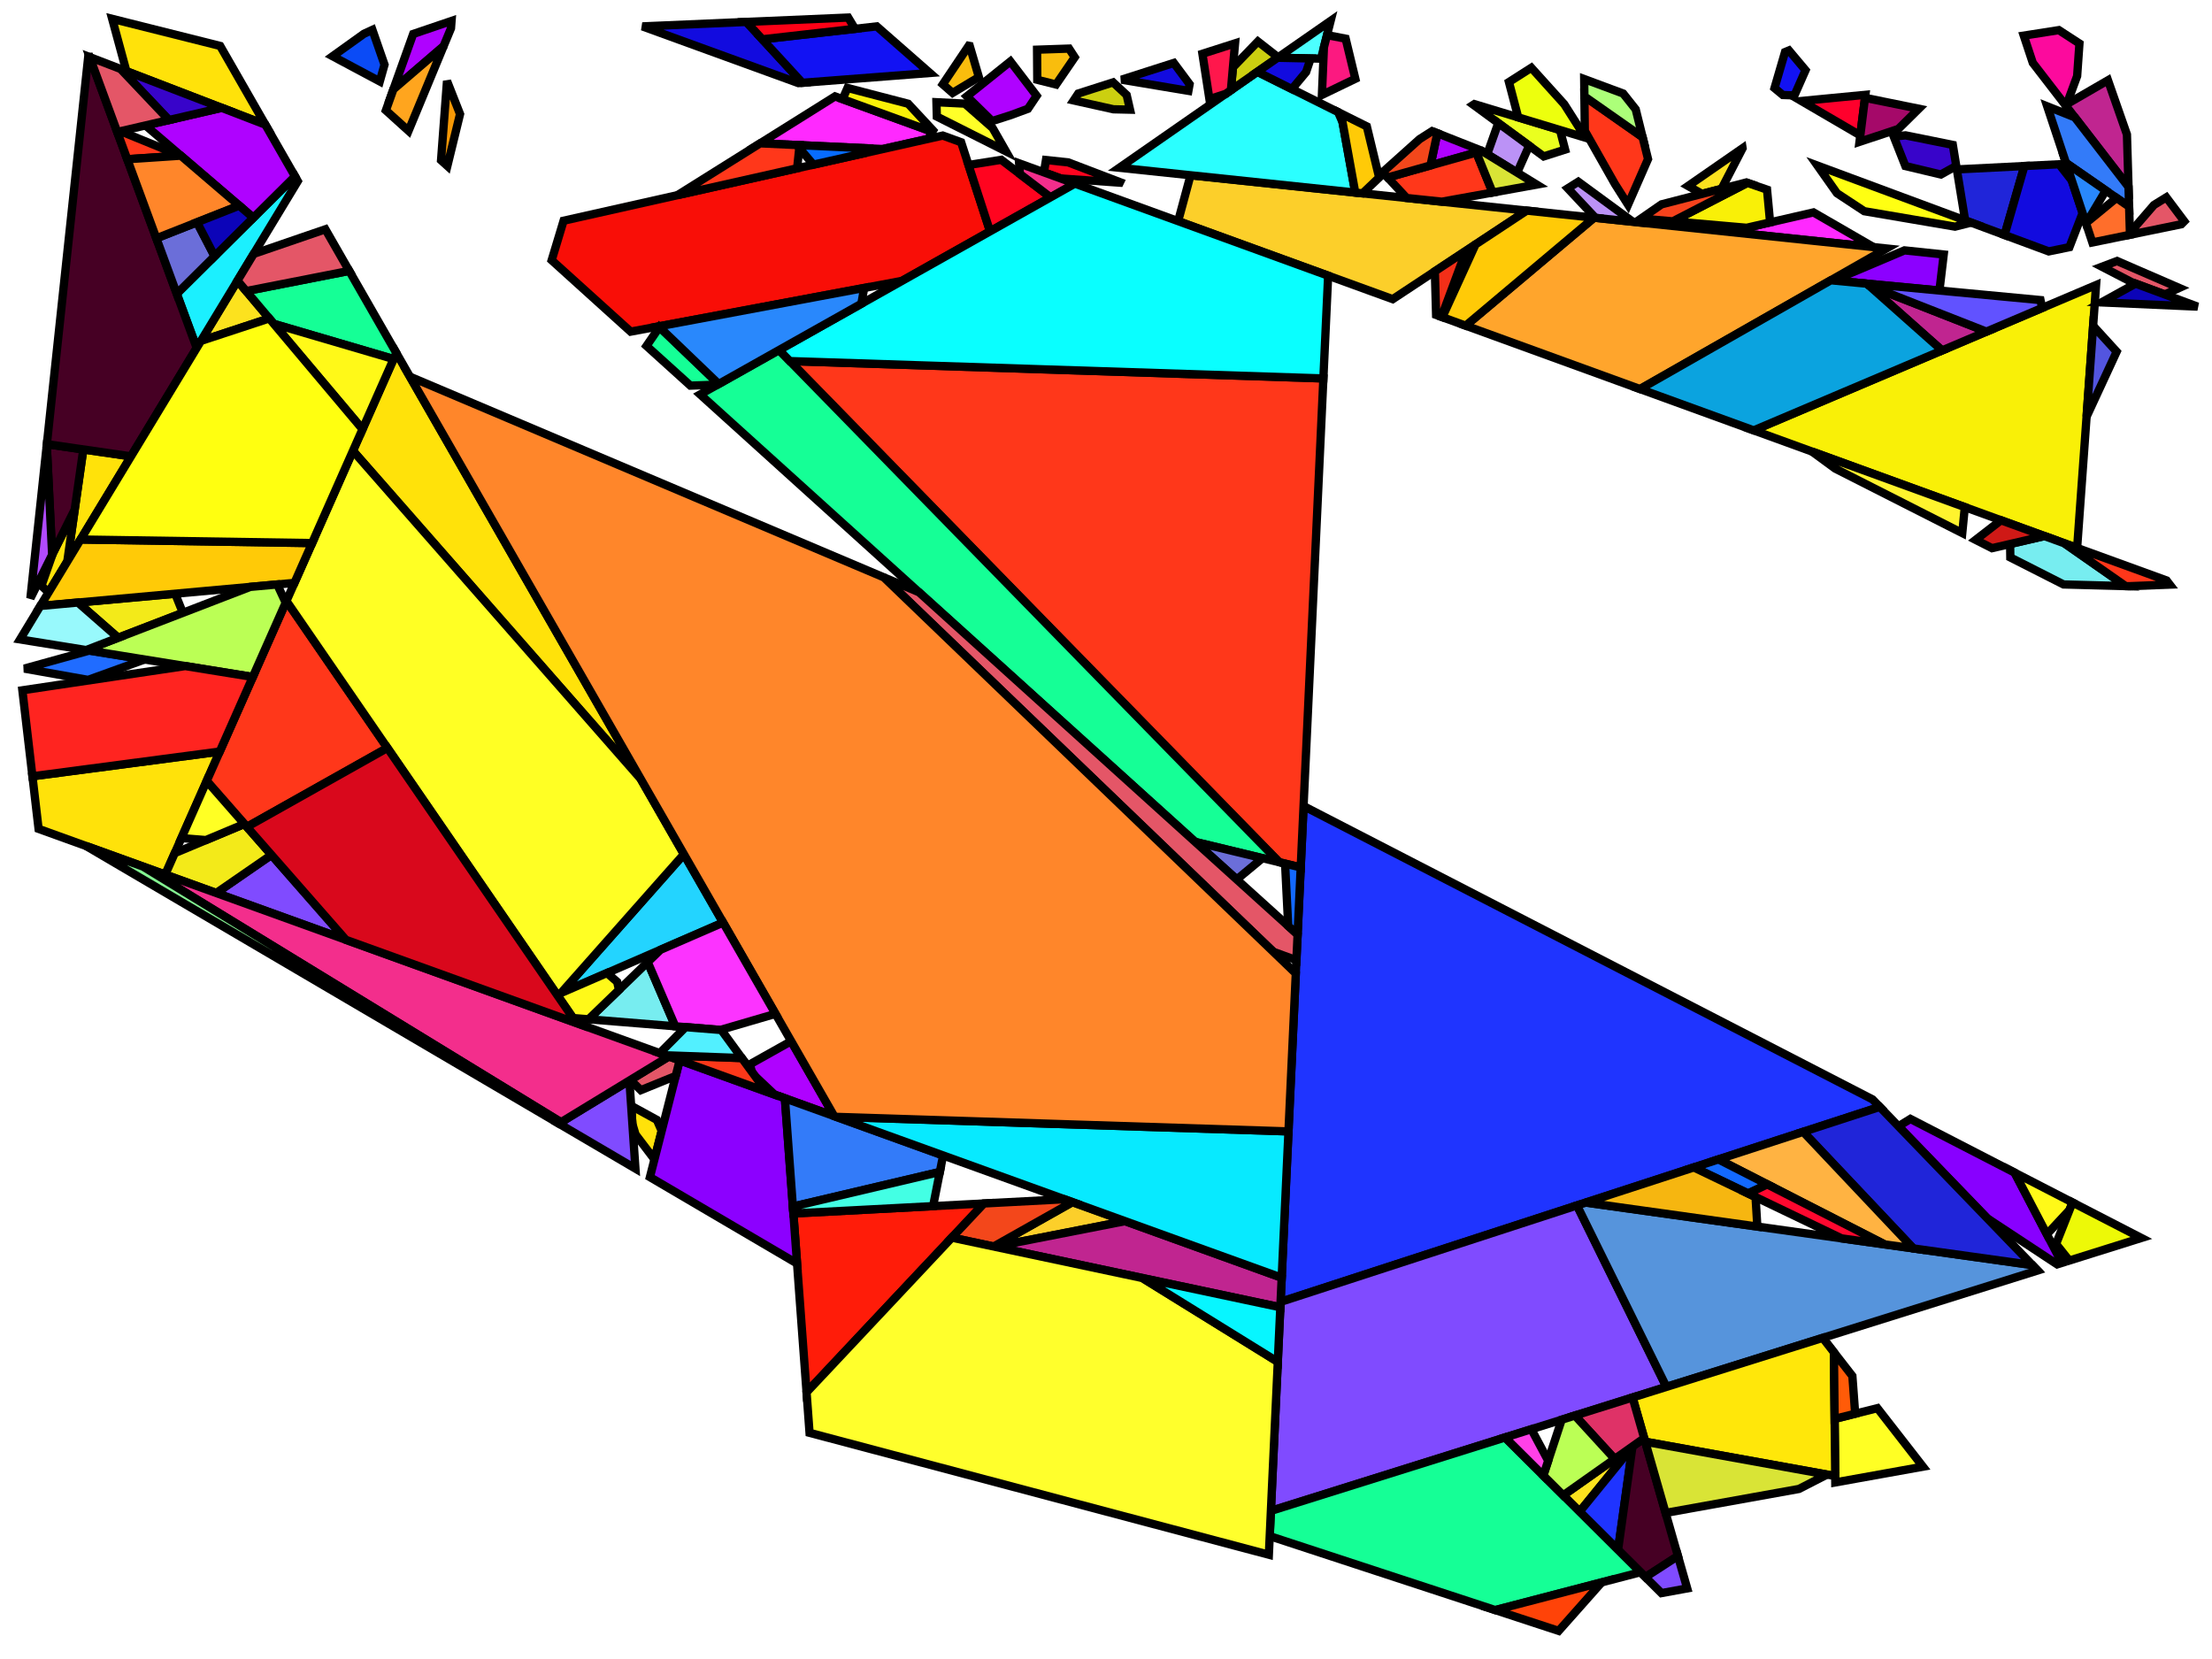 <?xml version="1.0" encoding="iso-8859-1" standalone="no"?>
<!DOCTYPE svg PUBLIC "-//W3C//DTD SVG 1.0//EN" "http://www.w3.org/TR/2001/REC-SVG-20010904/DTD/svg10.dtd">
<svg xmlns="http://www.w3.org/2000/svg" width="800" height="600">
<path style="fill:rgb(0, 0, 0);fill-opacity:0.0;fill-rule:evenodd;stroke:rgb(0, 0, 0);stroke-width:0.0;" d="M 0, 600 L 800, 600 L 800, 0 L 0, 0 z "/>
<path style="fill:rgb(255, 41, 255);fill-opacity:1.0;fill-rule:evenodd;stroke:rgb(0, 0, 0);stroke-width:3.0;" d="M 336.556, 47.431 L 336.184, 50.106 L 319.294, 53.899 L 274.923, 51.837 L 301.998, 34.868 z "/>
<path style="fill:rgb(255, 41, 255);fill-opacity:1.0;fill-rule:evenodd;stroke:rgb(0, 0, 0);stroke-width:3.0;" d="M 677.591, 89.373 L 625.237, 83.864 L 655.873, 76.822 z "/>
<path style="fill:rgb(249, 240, 7);fill-opacity:1.0;fill-rule:evenodd;stroke:rgb(0, 0, 0);stroke-width:3.0;" d="M 639.071, 68.589 L 640.183, 80.428 L 631.7, 82.379 L 604.989, 80.051 L 631.971, 66.138 z "/>
<path style="fill:rgb(249, 240, 7);fill-opacity:1.0;fill-rule:evenodd;stroke:rgb(0, 0, 0);stroke-width:3.0;" d="M 328.463, 37.523 L 338.24, 48.043 L 304.728, 35.861 L 306.51, 31.811 z "/>
<path style="fill:rgb(249, 240, 7);fill-opacity:1.0;fill-rule:evenodd;stroke:rgb(0, 0, 0);stroke-width:3.0;" d="M 751.221, 198.173 L 634.249, 155.65 L 758.071, 103.099 z "/>
<path style="fill:rgb(252, 226, 30);fill-opacity:1.0;fill-rule:evenodd;stroke:rgb(0, 0, 0);stroke-width:3.0;" d="M 97.377, 115.161 L 72.677, 123.295 L 85.882, 101.505 z "/>
<path style="fill:rgb(252, 226, 30);fill-opacity:1.0;fill-rule:evenodd;stroke:rgb(0, 0, 0);stroke-width:3.0;" d="M 590.391, 523.25 L 571.301, 546.721 L 565.355, 540.804 L 590.409, 523.118 z "/>
<path style="fill:rgb(252, 226, 30);fill-opacity:1.0;fill-rule:evenodd;stroke:rgb(0, 0, 0);stroke-width:3.0;" d="M 630.228, 53.616 L 622.624, 68.3 L 615.563, 70.122 L 610.511, 67.26 L 630.225, 53.6 z "/>
<path style="fill:rgb(27, 240, 255);fill-opacity:1.0;fill-rule:evenodd;stroke:rgb(0, 0, 0);stroke-width:3.0;" d="M 107.692, 65.519 L 71.139, 125.832 L 63.931, 106.241 L 106.696, 63.783 z "/>
<path style="fill:rgb(234, 255, 31);fill-opacity:1.0;fill-rule:evenodd;stroke:rgb(0, 0, 0);stroke-width:3.0;" d="M 564.191, 47.021 L 566.044, 54.097 L 558.314, 56.569 L 532.857, 37.898 L 533.233, 37.658 z "/>
<path style="fill:rgb(31, 52, 255);fill-opacity:1.0;fill-rule:evenodd;stroke:rgb(0, 0, 0);stroke-width:3.0;" d="M 585.192, 560.544 L 571.301, 546.721 L 590.391, 523.25 z "/>
<path style="fill:rgb(31, 52, 255);fill-opacity:1.0;fill-rule:evenodd;stroke:rgb(0, 0, 0);stroke-width:3.0;" d="M 677.217, 397.605 L 679.845, 400.329 L 463.137, 470.846 L 471.449, 291.534 z "/>
<path style="fill:rgb(249, 14, 7);fill-opacity:1.0;fill-rule:evenodd;stroke:rgb(0, 0, 0);stroke-width:3.0;" d="M 347.61, 51.449 L 358.066, 83.666 L 326.219, 101.583 L 228.089, 119.939 L 199.52, 94.115 L 203.831, 79.828 L 340.962, 49.033 z "/>
<path style="fill:rgb(237, 255, 13);fill-opacity:1.0;fill-rule:evenodd;stroke:rgb(0, 0, 0);stroke-width:3.0;" d="M 565.746, 37.715 L 573.431, 49.816 L 549.081, 42.451 L 545.728, 29.678 L 553.826, 24.507 z "/>
<path style="fill:rgb(255, 226, 10);fill-opacity:1.0;fill-rule:evenodd;stroke:rgb(0, 0, 0);stroke-width:3.0;" d="M 47.371, 165.051 L 24.339, 203.055 L 30.127, 162.549 z "/>
<path style="fill:rgb(255, 226, 10);fill-opacity:1.0;fill-rule:evenodd;stroke:rgb(0, 0, 0);stroke-width:3.0;" d="M 24.339, 203.055 L 17.554, 214.25 L 14.991, 211.825 L 19.105, 200.142 L 27.021, 184.284 z "/>
<path style="fill:rgb(255, 226, 10);fill-opacity:1.0;fill-rule:evenodd;stroke:rgb(0, 0, 0);stroke-width:3.0;" d="M 231.723, 281.708 L 127.646, 163.049 L 143.33, 127.638 z "/>
<path style="fill:rgb(255, 226, 10);fill-opacity:1.0;fill-rule:evenodd;stroke:rgb(0, 0, 0);stroke-width:3.0;" d="M 237.561, 405.02 L 239.31, 409.016 L 236.69, 419.295 L 229.851, 410.301 L 228.708, 406.472 L 228.26, 399.924 z "/>
<path style="fill:rgb(255, 226, 10);fill-opacity:1.0;fill-rule:evenodd;stroke:rgb(0, 0, 0);stroke-width:3.0;" d="M 59.764, 316.308 L 13.952, 299.767 L 11.728, 280.753 L 79.473, 271.811 z "/>
<path style="fill:rgb(255, 226, 10);fill-opacity:1.0;fill-rule:evenodd;stroke:rgb(0, 0, 0);stroke-width:3.0;" d="M 79.633, 16.613 L 95.965, 45.08 L 45.708, 25.748 L 40.568, 6.81 z "/>
<path style="fill:rgb(70, 0, 36);fill-opacity:1.0;fill-rule:evenodd;stroke:rgb(0, 0, 0);stroke-width:3.0;" d="M 606.853, 562.757 L 595.087, 570.391 L 585.192, 560.544 L 590.409, 523.118 L 594.648, 520.126 z "/>
<path style="fill:rgb(70, 0, 36);fill-opacity:1.0;fill-rule:evenodd;stroke:rgb(0, 0, 0);stroke-width:3.0;" d="M 30.127, 162.549 L 27.021, 184.284 L 18.858, 200.637 L 16.907, 161.01 L 16.947, 160.637 z "/>
<path style="fill:rgb(70, 0, 36);fill-opacity:1.0;fill-rule:evenodd;stroke:rgb(0, 0, 0);stroke-width:3.0;" d="M 71.139, 125.832 L 47.371, 165.051 L 16.947, 160.637 L 32.018, 19.502 z "/>
<path style="fill:rgb(255, 165, 44);fill-opacity:1.0;fill-rule:evenodd;stroke:rgb(0, 0, 0);stroke-width:3.0;" d="M 682.3, 89.869 L 593.143, 140.707 L 530.096, 117.788 L 576.514, 78.737 z "/>
<path style="fill:rgb(175, 2, 255);fill-opacity:1.0;fill-rule:evenodd;stroke:rgb(0, 0, 0);stroke-width:3.0;" d="M 301.688, 403.658 L 280.139, 395.878 L 273.098, 389.235 L 271.905, 387.603 L 271.225, 384.914 L 286.139, 376.557 z "/>
<path style="fill:rgb(175, 2, 255);fill-opacity:1.0;fill-rule:evenodd;stroke:rgb(0, 0, 0);stroke-width:3.0;" d="M 163.104, 10.24 L 160.417, 16.729 L 142.279, 32.302 L 149.434, 12.284 L 163.305, 7.571 z "/>
<path style="fill:rgb(175, 2, 255);fill-opacity:1.0;fill-rule:evenodd;stroke:rgb(0, 0, 0);stroke-width:3.0;" d="M 374.917, 34.642 L 371.77, 39.342 L 365.62, 41.614 L 358.807, 43.794 L 349.677, 34.836 L 365.425, 22.214 z "/>
<path style="fill:rgb(175, 2, 255);fill-opacity:1.0;fill-rule:evenodd;stroke:rgb(0, 0, 0);stroke-width:3.0;" d="M 535.729, 54.466 L 535.941, 54.596 L 517.359, 59.827 L 519.824, 48.179 z "/>
<path style="fill:rgb(175, 2, 255);fill-opacity:1.0;fill-rule:evenodd;stroke:rgb(0, 0, 0);stroke-width:3.0;" d="M 95.965, 45.08 L 106.696, 63.783 L 91.621, 78.75 L 52.63, 45.366 L 80.154, 38.998 z "/>
<path style="fill:rgb(187, 146, 246);fill-opacity:1.0;fill-rule:evenodd;stroke:rgb(0, 0, 0);stroke-width:3.0;" d="M 590.555, 80.215 L 577.016, 78.79 L 567.009, 68.119 L 570.806, 65.731 z "/>
<path style="fill:rgb(187, 146, 246);fill-opacity:1.0;fill-rule:evenodd;stroke:rgb(0, 0, 0);stroke-width:3.0;" d="M 553.038, 52.7 L 548.698, 62.427 L 537.866, 55.778 L 541.866, 44.506 z "/>
<path style="fill:rgb(128, 75, 255);fill-opacity:1.0;fill-rule:evenodd;stroke:rgb(0, 0, 0);stroke-width:3.0;" d="M 125.103, 339.9 L 78.213, 322.969 L 98.183, 309.184 z "/>
<path style="fill:rgb(128, 75, 255);fill-opacity:1.0;fill-rule:evenodd;stroke:rgb(0, 0, 0);stroke-width:3.0;" d="M 229.815, 422.64 L 202.085, 406.357 L 227.634, 390.789 z "/>
<path style="fill:rgb(128, 75, 255);fill-opacity:1.0;fill-rule:evenodd;stroke:rgb(0, 0, 0);stroke-width:3.0;" d="M 610.204, 574.463 L 600.89, 576.166 L 595.087, 570.391 L 606.853, 562.757 z "/>
<path style="fill:rgb(128, 75, 255);fill-opacity:1.0;fill-rule:evenodd;stroke:rgb(0, 0, 0);stroke-width:3.0;" d="M 602.681, 501.584 L 459.633, 546.435 L 463.137, 470.846 L 570.338, 435.963 z "/>
<path style="fill:rgb(86, 148, 220);fill-opacity:1.0;fill-rule:evenodd;stroke:rgb(0, 0, 0);stroke-width:3.0;" d="M 735.038, 457.529 L 736.931, 459.491 L 602.681, 501.584 L 570.338, 435.963 L 573.523, 434.926 z "/>
<path style="fill:rgb(119, 237, 240);fill-opacity:1.0;fill-rule:evenodd;stroke:rgb(0, 0, 0);stroke-width:3.0;" d="M 244.221, 371.176 L 212.855, 368.641 L 234.257, 347.962 z "/>
<path style="fill:rgb(119, 237, 240);fill-opacity:1.0;fill-rule:evenodd;stroke:rgb(0, 0, 0);stroke-width:3.0;" d="M 746.636, 196.506 L 768.786, 211.974 L 746.301, 211.372 L 727.06, 201.609 L 726.992, 196.739 L 739.396, 193.874 z "/>
<path style="fill:rgb(252, 207, 42);fill-opacity:1.0;fill-rule:evenodd;stroke:rgb(0, 0, 0);stroke-width:3.0;" d="M 406.898, 441.646 L 359.685, 450.884 L 359.369, 450.817 L 387.845, 434.767 z "/>
<path style="fill:rgb(252, 207, 42);fill-opacity:1.0;fill-rule:evenodd;stroke:rgb(0, 0, 0);stroke-width:3.0;" d="M 552.161, 76.175 L 503.699, 108.192 L 426.088, 79.978 L 430.571, 63.381 z "/>
<path style="fill:rgb(56, 4, 202);fill-opacity:1.0;fill-rule:evenodd;stroke:rgb(0, 0, 0);stroke-width:3.0;" d="M 80.154, 38.998 L 61.088, 43.409 L 43.596, 24.936 z "/>
<path style="fill:rgb(56, 4, 202);fill-opacity:1.0;fill-rule:evenodd;stroke:rgb(0, 0, 0);stroke-width:3.0;" d="M 706.266, 52.405 L 707.508, 60.015 L 701.939, 63.114 L 689.103, 60.049 L 684.895, 49.397 L 689.163, 48.951 z "/>
<path style="fill:rgb(243, 234, 25);fill-opacity:1.0;fill-rule:evenodd;stroke:rgb(0, 0, 0);stroke-width:3.0;" d="M 66.132, 221.641 L 42.732, 230.652 L 28.188, 217.914 L 63.352, 214.723 z "/>
<path style="fill:rgb(243, 234, 25);fill-opacity:1.0;fill-rule:evenodd;stroke:rgb(0, 0, 0);stroke-width:3.0;" d="M 98.183, 309.184 L 78.213, 322.969 L 59.764, 316.308 L 63.2, 308.551 L 88.375, 297.993 z "/>
<path style="fill:rgb(255, 255, 40);fill-opacity:1.0;fill-rule:evenodd;stroke:rgb(0, 0, 0);stroke-width:3.0;" d="M 348.95, 37.483 L 358.987, 46.285 L 363.812, 54.738 L 338.818, 42.156 L 338.68, 36.967 z "/>
<path style="fill:rgb(255, 55, 26);fill-opacity:1.0;fill-rule:evenodd;stroke:rgb(0, 0, 0);stroke-width:3.0;" d="M 65.283, 56.31 L 46.026, 57.576 L 42.404, 47.731 L 43.586, 47.458 z "/>
<path style="fill:rgb(255, 55, 26);fill-opacity:1.0;fill-rule:evenodd;stroke:rgb(0, 0, 0);stroke-width:3.0;" d="M 289.185, 52.499 L 288.294, 60.86 L 245.018, 70.579 L 274.923, 51.837 z "/>
<path style="fill:rgb(255, 55, 26);fill-opacity:1.0;fill-rule:evenodd;stroke:rgb(0, 0, 0);stroke-width:3.0;" d="M 478.618, 136.868 L 470.421, 313.707 L 462.649, 311.83 L 285.656, 130.591 z "/>
<path style="fill:rgb(255, 55, 26);fill-opacity:1.0;fill-rule:evenodd;stroke:rgb(0, 0, 0);stroke-width:3.0;" d="M 783.575, 209.934 L 784.723, 211.424 L 769.986, 212.006 L 768.786, 211.974 L 746.636, 196.506 z "/>
<path style="fill:rgb(255, 55, 26);fill-opacity:1.0;fill-rule:evenodd;stroke:rgb(0, 0, 0);stroke-width:3.0;" d="M 539.824, 69.634 L 521.463, 72.945 L 508.743, 71.606 L 501.865, 64.188 L 533.937, 55.16 z "/>
<path style="fill:rgb(255, 55, 26);fill-opacity:1.0;fill-rule:evenodd;stroke:rgb(0, 0, 0);stroke-width:3.0;" d="M 140.115, 270.5 L 89.309, 299.06 L 74.758, 282.457 L 103.592, 217.356 z "/>
<path style="fill:rgb(255, 55, 26);fill-opacity:1.0;fill-rule:evenodd;stroke:rgb(0, 0, 0);stroke-width:3.0;" d="M 594.075, 49.618 L 596.033, 57.524 L 588.806, 74.024 L 584.052, 66.539 L 573.173, 47.326 L 573.019, 34.862 z "/>
<path style="fill:rgb(255, 28, 9);fill-opacity:1.0;fill-rule:evenodd;stroke:rgb(0, 0, 0);stroke-width:3.0;" d="M 291.701, 503.541 L 286.935, 438.866 L 355.854, 435.247 z "/>
<path style="fill:rgb(35, 212, 255);fill-opacity:1.0;fill-rule:evenodd;stroke:rgb(0, 0, 0);stroke-width:3.0;" d="M 261.53, 333.662 L 202.901, 359.13 L 247.343, 308.934 z "/>
<path style="fill:rgb(192, 37, 144);fill-opacity:1.0;fill-rule:evenodd;stroke:rgb(0, 0, 0);stroke-width:3.0;" d="M 718.41, 119.931 L 702.368, 126.74 L 675.933, 103.262 z "/>
<path style="fill:rgb(192, 37, 144);fill-opacity:1.0;fill-rule:evenodd;stroke:rgb(0, 0, 0);stroke-width:3.0;" d="M 463.543, 462.099 L 463.047, 472.796 L 359.685, 450.884 L 406.898, 441.646 z "/>
<path style="fill:rgb(192, 37, 144);fill-opacity:1.0;fill-rule:evenodd;stroke:rgb(0, 0, 0);stroke-width:3.0;" d="M 769.238, 48.649 L 769.807, 67.606 L 747.232, 38.346 L 747.482, 37.667 L 762.379, 29.033 z "/>
<path style="fill:rgb(43, 255, 255);fill-opacity:1.0;fill-rule:evenodd;stroke:rgb(0, 0, 0);stroke-width:3.0;" d="M 483.936, 40.539 L 485.552, 44.227 L 490.146, 69.649 L 404.825, 60.672 L 454.73, 25.974 z "/>
<path style="fill:rgb(136, 0, 255);fill-opacity:1.0;fill-rule:evenodd;stroke:rgb(0, 0, 0);stroke-width:3.0;" d="M 728.608, 424.097 L 745.692, 456.744 L 744.005, 457.273 L 718.71, 440.608 L 686.61, 407.341 L 690.924, 404.672 z "/>
<path style="fill:rgb(255, 4, 31);fill-opacity:1.0;fill-rule:evenodd;stroke:rgb(0, 0, 0);stroke-width:3.0;" d="M 379.941, 71.36 L 358.066, 83.666 L 350.278, 59.67 L 362.125, 57.8 z "/>
<path style="fill:rgb(255, 4, 31);fill-opacity:1.0;fill-rule:evenodd;stroke:rgb(0, 0, 0);stroke-width:3.0;" d="M 386.32, 58.724 L 405.07, 65.883 L 404.983, 66.063 L 383.613, 64.537 L 377.554, 62.335 L 378.286, 57.879 z "/>
<path style="fill:rgb(140, 0, 255);fill-opacity:1.0;fill-rule:evenodd;stroke:rgb(0, 0, 0);stroke-width:3.0;" d="M 702.974, 92.044 L 701.426, 105.079 L 663.047, 101.451 L 688.786, 90.551 z "/>
<path style="fill:rgb(140, 0, 255);fill-opacity:1.0;fill-rule:evenodd;stroke:rgb(0, 0, 0);stroke-width:3.0;" d="M 283.866, 397.224 L 288.269, 456.964 L 235.054, 425.716 L 245.818, 383.486 z "/>
<path style="fill:rgb(21, 255, 150);fill-opacity:1.0;fill-rule:evenodd;stroke:rgb(0, 0, 0);stroke-width:3.0;" d="M 593.307, 568.619 L 540.788, 582.314 L 459.21, 555.56 L 459.633, 546.435 L 544.328, 519.88 z "/>
<path style="fill:rgb(21, 255, 150);fill-opacity:1.0;fill-rule:evenodd;stroke:rgb(0, 0, 0);stroke-width:3.0;" d="M 259.929, 138.876 L 259.484, 139.127 L 249.689, 139.463 L 233.815, 125.114 L 238.487, 118.3 z "/>
<path style="fill:rgb(21, 255, 150);fill-opacity:1.0;fill-rule:evenodd;stroke:rgb(0, 0, 0);stroke-width:3.0;" d="M 143.33, 127.638 L 142.347, 129.857 L 99.044, 117.141 L 89.052, 105.271 L 126.307, 97.965 z "/>
<path style="fill:rgb(21, 255, 150);fill-opacity:1.0;fill-rule:evenodd;stroke:rgb(0, 0, 0);stroke-width:3.0;" d="M 462.649, 311.83 L 432.263, 304.491 L 253.217, 142.652 L 281.755, 126.597 z "/>
<path style="fill:rgb(76, 255, 255);fill-opacity:1.0;fill-rule:evenodd;stroke:rgb(0, 0, 0);stroke-width:3.0;" d="M 477.77, 21.22 L 462.051, 20.884 L 481.239, 7.543 z "/>
<path style="fill:rgb(107, 110, 217);fill-opacity:1.0;fill-rule:evenodd;stroke:rgb(0, 0, 0);stroke-width:3.0;" d="M 77.605, 92.666 L 63.931, 106.241 L 56.552, 86.184 L 71.247, 80.391 z "/>
<path style="fill:rgb(107, 110, 217);fill-opacity:1.0;fill-rule:evenodd;stroke:rgb(0, 0, 0);stroke-width:3.0;" d="M 456.587, 310.366 L 447.288, 318.072 L 432.263, 304.491 z "/>
<path style="fill:rgb(172, 255, 121);fill-opacity:1.0;fill-rule:evenodd;stroke:rgb(0, 0, 0);stroke-width:3.0;" d="M 587.045, 33.824 L 591.579, 39.542 L 594.075, 49.618 L 573.019, 34.862 L 572.942, 28.591 z "/>
<path style="fill:rgb(204, 207, 16);fill-opacity:1.0;fill-rule:evenodd;stroke:rgb(0, 0, 0);stroke-width:3.0;" d="M 462.268, 20.733 L 445.171, 32.62 L 445.906, 24.36 L 454.932, 15.008 z "/>
<path style="fill:rgb(204, 207, 16);fill-opacity:1.0;fill-rule:evenodd;stroke:rgb(0, 0, 0);stroke-width:3.0;" d="M 407.472, 34.365 L 408.685, 39.66 L 402.685, 39.524 L 388.305, 36.322 L 389.967, 33.822 L 402.555, 29.794 z "/>
<path style="fill:rgb(32, 37, 217);fill-opacity:1.0;fill-rule:evenodd;stroke:rgb(0, 0, 0);stroke-width:3.0;" d="M 724.98, 84.997 L 710.723, 79.708 L 707.714, 61.274 L 732.159, 60.04 z "/>
<path style="fill:rgb(32, 37, 217);fill-opacity:1.0;fill-rule:evenodd;stroke:rgb(0, 0, 0);stroke-width:3.0;" d="M 735.038, 457.529 L 691.958, 451.5 L 652.147, 409.342 L 679.845, 400.329 z "/>
<path style="fill:rgb(255, 179, 66);fill-opacity:1.0;fill-rule:evenodd;stroke:rgb(0, 0, 0);stroke-width:3.0;" d="M 691.958, 451.5 L 681.589, 450.049 L 621.505, 419.313 L 652.147, 409.342 z "/>
<path style="fill:rgb(228, 86, 103);fill-opacity:1.0;fill-rule:evenodd;stroke:rgb(0, 0, 0);stroke-width:3.0;" d="M 43.596, 24.936 L 61.088, 43.409 L 42.404, 47.731 L 32.438, 20.644 z "/>
<path style="fill:rgb(228, 86, 103);fill-opacity:1.0;fill-rule:evenodd;stroke:rgb(0, 0, 0);stroke-width:3.0;" d="M 789.972, 80.031 L 788.899, 81.105 L 770.327, 84.907 L 770.305, 84.169 L 779.002, 74.132 L 783.468, 71.374 z "/>
<path style="fill:rgb(228, 86, 103);fill-opacity:1.0;fill-rule:evenodd;stroke:rgb(0, 0, 0);stroke-width:3.0;" d="M 126.307, 97.965 L 89.052, 105.271 L 85.882, 101.505 L 91.753, 91.817 L 117.678, 82.925 z "/>
<path style="fill:rgb(228, 86, 103);fill-opacity:1.0;fill-rule:evenodd;stroke:rgb(0, 0, 0);stroke-width:3.0;" d="M 332.359, 214.188 L 469.297, 337.965 L 468.865, 347.274 L 460.51, 344.222 L 319.645, 208.804 z "/>
<path style="fill:rgb(228, 86, 103);fill-opacity:1.0;fill-rule:evenodd;stroke:rgb(0, 0, 0);stroke-width:3.0;" d="M 245.818, 383.486 L 244.378, 389.133 L 231.754, 394.273 L 227.994, 390.569 L 241.925, 382.08 z "/>
<path style="fill:rgb(228, 86, 103);fill-opacity:1.0;fill-rule:evenodd;stroke:rgb(0, 0, 0);stroke-width:3.0;" d="M 788.136, 104.138 L 782.93, 106.497 L 771.008, 102.074 L 760.19, 96.472 L 765.652, 94.395 z "/>
<path style="fill:rgb(252, 25, 128);fill-opacity:1.0;fill-rule:evenodd;stroke:rgb(0, 0, 0);stroke-width:3.0;" d="M 486.674, 13.994 L 490.173, 28.49 L 478.089, 34.324 L 478.813, 17.109 L 479.934, 12.689 z "/>
<path style="fill:rgb(18, 11, 223);fill-opacity:1.0;fill-rule:evenodd;stroke:rgb(0, 0, 0);stroke-width:3.0;" d="M 430.235, 30.445 L 429.802, 32.863 L 405.629, 28.81 L 424.525, 22.763 z "/>
<path style="fill:rgb(18, 11, 223);fill-opacity:1.0;fill-rule:evenodd;stroke:rgb(0, 0, 0);stroke-width:3.0;" d="M 749.294, 65.266 L 753.203, 77.05 L 748.429, 89.39 L 740.948, 90.921 L 724.98, 84.997 L 732.159, 60.04 L 744.703, 59.407 z "/>
<path style="fill:rgb(18, 11, 223);fill-opacity:1.0;fill-rule:evenodd;stroke:rgb(0, 0, 0);stroke-width:3.0;" d="M 474.027, 21.14 L 472.375, 26.049 L 467.238, 32.212 L 454.73, 25.974 L 462.051, 20.884 z "/>
<path style="fill:rgb(18, 11, 223);fill-opacity:1.0;fill-rule:evenodd;stroke:rgb(0, 0, 0);stroke-width:3.0;" d="M 290.182, 29.945 L 288.757, 30.055 L 232.335, 9.544 L 269.941, 7.929 z "/>
<path style="fill:rgb(255, 255, 36);fill-opacity:1.0;fill-rule:evenodd;stroke:rgb(0, 0, 0);stroke-width:3.0;" d="M 88.375, 297.993 L 74.469, 303.825 L 65.611, 303.108 L 74.758, 282.457 z "/>
<path style="fill:rgb(255, 255, 36);fill-opacity:1.0;fill-rule:evenodd;stroke:rgb(0, 0, 0);stroke-width:3.0;" d="M 231.723, 281.708 L 247.343, 308.934 L 201.845, 360.323 L 103.592, 217.356 L 127.646, 163.049 z "/>
<path style="fill:rgb(255, 255, 36);fill-opacity:1.0;fill-rule:evenodd;stroke:rgb(0, 0, 0);stroke-width:3.0;" d="M 695.46, 530.441 L 663.759, 536.137 L 663.518, 513.159 L 678.994, 509.283 z "/>
<path style="fill:rgb(32, 108, 255);fill-opacity:1.0;fill-rule:evenodd;stroke:rgb(0, 0, 0);stroke-width:3.0;" d="M 52.29, 238.516 L 31.855, 245.895 L 8.819, 241.803 L 32.305, 235.291 z "/>
<path style="fill:rgb(83, 85, 223);fill-opacity:1.0;fill-rule:evenodd;stroke:rgb(0, 0, 0);stroke-width:3.0;" d="M 765.521, 127.181 L 754.642, 150.686 L 757.008, 117.845 z "/>
<path style="fill:rgb(255, 202, 7);fill-opacity:1.0;fill-rule:evenodd;stroke:rgb(0, 0, 0);stroke-width:3.0;" d="M 576.514, 78.737 L 530.096, 117.788 L 521.636, 114.712 L 533.634, 88.415 L 552.161, 76.175 z "/>
<path style="fill:rgb(255, 202, 7);fill-opacity:1.0;fill-rule:evenodd;stroke:rgb(0, 0, 0);stroke-width:3.0;" d="M 112.87, 196.411 L 106.492, 210.808 L 14.585, 219.149 L 29.148, 195.12 z "/>
<path style="fill:rgb(255, 202, 7);fill-opacity:1.0;fill-rule:evenodd;stroke:rgb(0, 0, 0);stroke-width:3.0;" d="M 494.332, 45.724 L 498.793, 64.206 L 492.798, 69.929 L 490.146, 69.649 L 484.98, 41.06 z "/>
<path style="fill:rgb(255, 231, 10);fill-opacity:1.0;fill-rule:evenodd;stroke:rgb(0, 0, 0);stroke-width:3.0;" d="M 663.266, 489.073 L 663.735, 533.84 L 595.019, 521.422 L 590.439, 505.422 L 659.209, 483.86 z "/>
<path style="fill:rgb(51, 123, 249);fill-opacity:1.0;fill-rule:evenodd;stroke:rgb(0, 0, 0);stroke-width:3.0;" d="M 341.086, 417.884 L 339.91, 423.847 L 286.752, 436.378 L 283.866, 397.224 z "/>
<path style="fill:rgb(51, 123, 249);fill-opacity:1.0;fill-rule:evenodd;stroke:rgb(0, 0, 0);stroke-width:3.0;" d="M 750.388, 42.436 L 769.807, 67.606 L 770.022, 74.745 L 747.192, 58.926 L 740.4, 38.451 z "/>
<path style="fill:rgb(18, 18, 243);fill-opacity:1.0;fill-rule:evenodd;stroke:rgb(0, 0, 0);stroke-width:3.0;" d="M 336.306, 26.396 L 290.182, 29.945 L 275.715, 14.21 L 317.084, 9.539 z "/>
<path style="fill:rgb(18, 18, 243);fill-opacity:1.0;fill-rule:evenodd;stroke:rgb(0, 0, 0);stroke-width:3.0;" d="M 653, 25.394 L 648.984, 34.498 L 644.793, 34.356 L 641.779, 31.852 L 645.58, 18.826 L 646.991, 18.244 z "/>
<path style="fill:rgb(11, 163, 223);fill-opacity:1.0;fill-rule:evenodd;stroke:rgb(0, 0, 0);stroke-width:3.0;" d="M 675.186, 102.599 L 702.368, 126.74 L 634.249, 155.65 L 593.143, 140.707 L 662.138, 101.365 z "/>
<path style="fill:rgb(252, 10, 157);fill-opacity:1.0;fill-rule:evenodd;stroke:rgb(0, 0, 0);stroke-width:3.0;" d="M 752.061, 15.731 L 751.226, 27.505 L 747.232, 38.346 L 735.187, 22.733 L 731.919, 12.881 L 744.612, 10.896 z "/>
<path style="fill:rgb(255, 243, 46);fill-opacity:1.0;fill-rule:evenodd;stroke:rgb(0, 0, 0);stroke-width:3.0;" d="M 710.603, 183.407 L 709.68, 192.791 L 663.768, 169.495 L 655.348, 163.32 z "/>
<path style="fill:rgb(249, 189, 13);fill-opacity:1.0;fill-rule:evenodd;stroke:rgb(0, 0, 0);stroke-width:3.0;" d="M 388.684, 20.712 L 381.939, 30.565 L 375.15, 28.857 L 375.067, 17.969 L 386.635, 17.573 z "/>
<path style="fill:rgb(249, 189, 13);fill-opacity:1.0;fill-rule:evenodd;stroke:rgb(0, 0, 0);stroke-width:3.0;" d="M 350.712, 16.617 L 354.023, 27.885 L 344.523, 33.601 L 340.978, 30.492 L 350.338, 16.546 z "/>
<path style="fill:rgb(255, 110, 43);fill-opacity:1.0;fill-rule:evenodd;stroke:rgb(0, 0, 0);stroke-width:3.0;" d="M 770.022, 74.745 L 770.327, 84.907 L 756.732, 87.69 L 754.401, 80.661 L 765.455, 71.581 z "/>
<path style="fill:rgb(246, 66, 28);fill-opacity:1.0;fill-rule:evenodd;stroke:rgb(0, 0, 0);stroke-width:3.0;" d="M 631.971, 66.138 L 604.989, 80.051 L 593.498, 79.049 L 600.931, 73.898 L 631.557, 65.995 z "/>
<path style="fill:rgb(19, 105, 255);fill-opacity:1.0;fill-rule:evenodd;stroke:rgb(0, 0, 0);stroke-width:3.0;" d="M 639.16, 428.345 L 632.227, 431.642 L 612.594, 422.212 L 621.505, 419.313 z "/>
<path style="fill:rgb(19, 105, 255);fill-opacity:1.0;fill-rule:evenodd;stroke:rgb(0, 0, 0);stroke-width:3.0;" d="M 470.421, 313.707 L 469.297, 337.965 L 465.903, 334.898 L 464.764, 312.341 z "/>
<path style="fill:rgb(67, 255, 228);fill-opacity:1.0;fill-rule:evenodd;stroke:rgb(0, 0, 0);stroke-width:3.0;" d="M 337.473, 436.212 L 286.935, 438.866 L 286.752, 436.378 L 339.91, 423.847 z "/>
<path style="fill:rgb(255, 249, 24);fill-opacity:1.0;fill-rule:evenodd;stroke:rgb(0, 0, 0);stroke-width:3.0;" d="M 142.347, 129.857 L 131.109, 155.23 L 99.044, 117.141 z "/>
<path style="fill:rgb(255, 249, 24);fill-opacity:1.0;fill-rule:evenodd;stroke:rgb(0, 0, 0);stroke-width:3.0;" d="M 749.547, 434.891 L 748.476, 437.594 L 740.282, 446.405 L 728.608, 424.097 z "/>
<path style="fill:rgb(246, 152, 6);fill-opacity:1.0;fill-rule:evenodd;stroke:rgb(0, 0, 0);stroke-width:3.0;" d="M 166.381, 41.261 L 161.798, 60.018 L 159.513, 57.953 L 161.67, 29.3 z "/>
<path style="fill:rgb(207, 25, 22);fill-opacity:1.0;fill-rule:evenodd;stroke:rgb(0, 0, 0);stroke-width:3.0;" d="M 739.396, 193.874 L 720.443, 198.252 L 714.524, 195.248 L 723.672, 188.158 z "/>
<path style="fill:rgb(217, 228, 54);fill-opacity:1.0;fill-rule:evenodd;stroke:rgb(0, 0, 0);stroke-width:3.0;" d="M 555.758, 66.761 L 539.824, 69.634 L 533.937, 55.16 L 535.941, 54.596 z "/>
<path style="fill:rgb(217, 228, 54);fill-opacity:1.0;fill-rule:evenodd;stroke:rgb(0, 0, 0);stroke-width:3.0;" d="M 660.76, 533.302 L 650.604, 538.501 L 602.389, 547.165 L 595.019, 521.422 z "/>
<path style="fill:rgb(7, 234, 255);fill-opacity:1.0;fill-rule:evenodd;stroke:rgb(0, 0, 0);stroke-width:3.0;" d="M 465.995, 409.189 L 463.543, 462.099 L 302.417, 403.922 z "/>
<path style="fill:rgb(243, 46, 140);fill-opacity:1.0;fill-rule:evenodd;stroke:rgb(0, 0, 0);stroke-width:3.0;" d="M 241.925, 382.08 L 202.894, 405.864 L 51.723, 313.404 z "/>
<path style="fill:rgb(243, 46, 140);fill-opacity:1.0;fill-rule:evenodd;stroke:rgb(0, 0, 0);stroke-width:3.0;" d="M 388.749, 66.404 L 379.941, 71.36 L 368.86, 62.926 L 368.575, 59.071 z "/>
<path style="fill:rgb(9, 255, 255);fill-opacity:1.0;fill-rule:evenodd;stroke:rgb(0, 0, 0);stroke-width:3.0;" d="M 480.341, 99.701 L 478.618, 136.868 L 285.656, 130.591 L 281.755, 126.597 L 388.749, 66.404 z "/>
<path style="fill:rgb(177, 74, 255);fill-opacity:1.0;fill-rule:evenodd;stroke:rgb(0, 0, 0);stroke-width:3.0;" d="M 18.858, 200.637 L 10.993, 216.393 L 16.907, 161.01 z "/>
<path style="fill:rgb(255, 165, 30);fill-opacity:1.0;fill-rule:evenodd;stroke:rgb(0, 0, 0);stroke-width:3.0;" d="M 147.752, 47.322 L 139.558, 39.916 L 142.279, 32.302 L 160.417, 16.729 z "/>
<path style="fill:rgb(223, 50, 103);fill-opacity:1.0;fill-rule:evenodd;stroke:rgb(0, 0, 0);stroke-width:3.0;" d="M 594.648, 520.126 L 583.978, 527.658 L 569.597, 511.957 L 590.439, 505.422 z "/>
<path style="fill:rgb(255, 67, 8);fill-opacity:1.0;fill-rule:evenodd;stroke:rgb(0, 0, 0);stroke-width:3.0;" d="M 563.71, 589.831 L 540.788, 582.314 L 579.286, 572.275 z "/>
<path style="fill:rgb(97, 82, 255);fill-opacity:1.0;fill-rule:evenodd;stroke:rgb(0, 0, 0);stroke-width:3.0;" d="M 737.975, 108.535 L 738.566, 111.377 L 718.41, 119.931 L 675.933, 103.262 L 675.186, 102.599 z "/>
<path style="fill:rgb(255, 134, 42);fill-opacity:1.0;fill-rule:evenodd;stroke:rgb(0, 0, 0);stroke-width:3.0;" d="M 319.645, 208.804 L 468.644, 352.041 L 465.995, 409.189 L 302.417, 403.922 L 301.688, 403.658 L 148.257, 136.226 z "/>
<path style="fill:rgb(255, 134, 42);fill-opacity:1.0;fill-rule:evenodd;stroke:rgb(0, 0, 0);stroke-width:3.0;" d="M 86.51, 74.374 L 56.552, 86.184 L 46.026, 57.576 L 65.403, 56.302 z "/>
<path style="fill:rgb(187, 255, 85);fill-opacity:1.0;fill-rule:evenodd;stroke:rgb(0, 0, 0);stroke-width:3.0;" d="M 583.978, 527.658 L 565.355, 540.804 L 558.163, 533.647 L 564.801, 513.461 L 569.597, 511.957 z "/>
<path style="fill:rgb(187, 255, 85);fill-opacity:1.0;fill-rule:evenodd;stroke:rgb(0, 0, 0);stroke-width:3.0;" d="M 103.325, 217.959 L 91.423, 244.831 L 31.162, 235.107 L 90.491, 212.26 L 100.263, 211.374 z "/>
<path style="fill:rgb(12, 4, 184);fill-opacity:1.0;fill-rule:evenodd;stroke:rgb(0, 0, 0);stroke-width:3.0;" d="M 794.795, 110.898 L 760.03, 109.366 L 772.352, 102.572 z "/>
<path style="fill:rgb(12, 4, 184);fill-opacity:1.0;fill-rule:evenodd;stroke:rgb(0, 0, 0);stroke-width:3.0;" d="M 91.621, 78.75 L 77.605, 92.666 L 71.247, 80.391 L 86.51, 74.374 z "/>
<path style="fill:rgb(255, 255, 18);fill-opacity:1.0;fill-rule:evenodd;stroke:rgb(0, 0, 0);stroke-width:3.0;" d="M 712.866, 80.503 L 707.054, 81.969 L 674.236, 76.384 L 664.374, 69.89 L 657.312, 59.893 z "/>
<path style="fill:rgb(255, 0, 44);fill-opacity:1.0;fill-rule:evenodd;stroke:rgb(0, 0, 0);stroke-width:3.0;" d="M 672.803, 48.978 L 651.476, 36.522 L 674.641, 34.291 z "/>
<path style="fill:rgb(255, 64, 231);fill-opacity:1.0;fill-rule:evenodd;stroke:rgb(0, 0, 0);stroke-width:3.0;" d="M 559.926, 528.287 L 558.163, 533.647 L 544.328, 519.88 L 553.834, 516.899 z "/>
<path style="fill:rgb(246, 182, 16);fill-opacity:1.0;fill-rule:evenodd;stroke:rgb(0, 0, 0);stroke-width:3.0;" d="M 634.922, 432.937 L 635.568, 443.609 L 573.523, 434.926 L 612.594, 422.212 z "/>
<path style="fill:rgb(243, 47, 24);fill-opacity:1.0;fill-rule:evenodd;stroke:rgb(0, 0, 0);stroke-width:3.0;" d="M 521.348, 114.608 L 519.388, 113.895 L 518.936, 98.125 L 530.224, 90.668 z "/>
<path style="fill:rgb(255, 23, 76);fill-opacity:1.0;fill-rule:evenodd;stroke:rgb(0, 0, 0);stroke-width:3.0;" d="M 445.171, 32.62 L 443.268, 33.943 L 437.406, 35.862 L 434.871, 19.452 L 446.679, 15.673 z "/>
<path style="fill:rgb(165, 9, 105);fill-opacity:1.0;fill-rule:evenodd;stroke:rgb(0, 0, 0);stroke-width:3.0;" d="M 693.962, 39.328 L 686.553, 46.649 L 672.513, 51.293 L 674.505, 35.379 z "/>
<path style="fill:rgb(255, 8, 47);fill-opacity:1.0;fill-rule:evenodd;stroke:rgb(0, 0, 0);stroke-width:3.0;" d="M 681.589, 450.049 L 666.011, 447.869 L 632.227, 431.642 L 639.16, 428.345 z "/>
<path style="fill:rgb(11, 75, 246);fill-opacity:1.0;fill-rule:evenodd;stroke:rgb(0, 0, 0);stroke-width:3.0;" d="M 139.064, 23.386 L 137.356, 29.446 L 120.285, 20.339 L 131.608, 12.226 L 134.689, 10.799 z "/>
<path style="fill:rgb(243, 71, 27);fill-opacity:1.0;fill-rule:evenodd;stroke:rgb(0, 0, 0);stroke-width:3.0;" d="M 519.824, 48.179 L 517.359, 59.827 L 501.865, 64.188 L 500.077, 62.261 L 513.415, 50.314 L 517.931, 47.431 z "/>
<path style="fill:rgb(243, 71, 27);fill-opacity:1.0;fill-rule:evenodd;stroke:rgb(0, 0, 0);stroke-width:3.0;" d="M 387.845, 434.767 L 359.369, 450.817 L 344.241, 447.61 L 355.854, 435.247 L 384.943, 433.719 z "/>
<path style="fill:rgb(255, 255, 16);fill-opacity:1.0;fill-rule:evenodd;stroke:rgb(0, 0, 0);stroke-width:3.0;" d="M 131.109, 155.23 L 112.87, 196.411 L 29.148, 195.12 L 72.677, 123.295 L 97.377, 115.161 z "/>
<path style="fill:rgb(255, 249, 25);fill-opacity:1.0;fill-rule:evenodd;stroke:rgb(0, 0, 0);stroke-width:3.0;" d="M 223.205, 355.096 L 223.868, 358 L 212.855, 368.641 L 207.25, 368.188 L 201.845, 360.323 L 202.901, 359.13 L 219.531, 351.906 z "/>
<path style="fill:rgb(255, 91, 8);fill-opacity:1.0;fill-rule:evenodd;stroke:rgb(0, 0, 0);stroke-width:3.0;" d="M 669.936, 497.644 L 670.953, 511.297 L 663.518, 513.159 L 663.266, 489.073 z "/>
<path style="fill:rgb(152, 249, 252);fill-opacity:1.0;fill-rule:evenodd;stroke:rgb(0, 0, 0);stroke-width:3.0;" d="M 42.732, 230.652 L 31.162, 235.107 L 7.252, 231.249 L 14.585, 219.149 L 28.188, 217.914 z "/>
<path style="fill:rgb(132, 243, 146);fill-opacity:1.0;fill-rule:evenodd;stroke:rgb(0, 0, 0);stroke-width:3.0;" d="M 51.723, 313.404 L 202.894, 405.864 L 202.085, 406.357 L 31.12, 305.965 z "/>
<path style="fill:rgb(252, 51, 255);fill-opacity:1.0;fill-rule:evenodd;stroke:rgb(0, 0, 0);stroke-width:3.0;" d="M 280.465, 366.666 L 260.529, 372.494 L 244.221, 371.176 L 234.257, 347.962 L 238.869, 343.506 L 261.53, 333.662 z "/>
<path style="fill:rgb(7, 108, 255);fill-opacity:1.0;fill-rule:evenodd;stroke:rgb(0, 0, 0);stroke-width:3.0;" d="M 313.576, 53.633 L 312.633, 55.395 L 294.169, 59.541 L 289.073, 53.549 L 289.185, 52.499 z "/>
<path style="fill:rgb(41, 136, 252);fill-opacity:1.0;fill-rule:evenodd;stroke:rgb(0, 0, 0);stroke-width:3.0;" d="M 761.58, 68.896 L 754.725, 80.395 L 754.401, 80.661 L 747.192, 58.926 z "/>
<path style="fill:rgb(41, 136, 252);fill-opacity:1.0;fill-rule:evenodd;stroke:rgb(0, 0, 0);stroke-width:3.0;" d="M 311.524, 109.85 L 259.929, 138.876 L 238.22, 118.044 L 312.542, 104.141 z "/>
<path style="fill:rgb(217, 8, 28);fill-opacity:1.0;fill-rule:evenodd;stroke:rgb(0, 0, 0);stroke-width:3.0;" d="M 208.504, 370.013 L 125.103, 339.9 L 89.309, 299.06 L 140.115, 270.5 z "/>
<path style="fill:rgb(252, 56, 25);fill-opacity:1.0;fill-rule:evenodd;stroke:rgb(0, 0, 0);stroke-width:3.0;" d="M 268.292, 382.66 L 277.171, 394.806 L 240.76, 381.66 z "/>
<path style="fill:rgb(82, 240, 255);fill-opacity:1.0;fill-rule:evenodd;stroke:rgb(0, 0, 0);stroke-width:3.0;" d="M 260.882, 372.522 L 268.292, 382.66 L 240.76, 381.66 L 238.606, 380.882 L 247.942, 371.476 z "/>
<path style="fill:rgb(237, 249, 7);fill-opacity:1.0;fill-rule:evenodd;stroke:rgb(0, 0, 0);stroke-width:3.0;" d="M 774.449, 447.728 L 748.375, 455.903 L 743.598, 449.898 L 749.547, 434.891 z "/>
<path style="fill:rgb(255, 36, 32);fill-opacity:1.0;fill-rule:evenodd;stroke:rgb(0, 0, 0);stroke-width:3.0;" d="M 91.423, 244.831 L 79.473, 271.811 L 11.728, 280.753 L 8.091, 249.652 L 66.986, 240.888 z "/>
<path style="fill:rgb(255, 255, 44);fill-opacity:1.0;fill-rule:evenodd;stroke:rgb(0, 0, 0);stroke-width:3.0;" d="M 413.165, 462.221 L 462.132, 492.53 L 458.899, 562.283 L 292.781, 518.195 L 291.701, 503.541 L 344.241, 447.61 z "/>
<path style="fill:rgb(7, 246, 255);fill-opacity:1.0;fill-rule:evenodd;stroke:rgb(0, 0, 0);stroke-width:3.0;" d="M 463.047, 472.796 L 462.132, 492.53 L 413.165, 462.221 z "/>
<path style="fill:rgb(255, 1, 22);fill-opacity:1.0;fill-rule:evenodd;stroke:rgb(0, 0, 0);stroke-width:3.0;" d="M 309.228, 10.426 L 275.715, 14.21 L 269.941, 7.929 L 306.768, 6.349 z "/>
</svg>